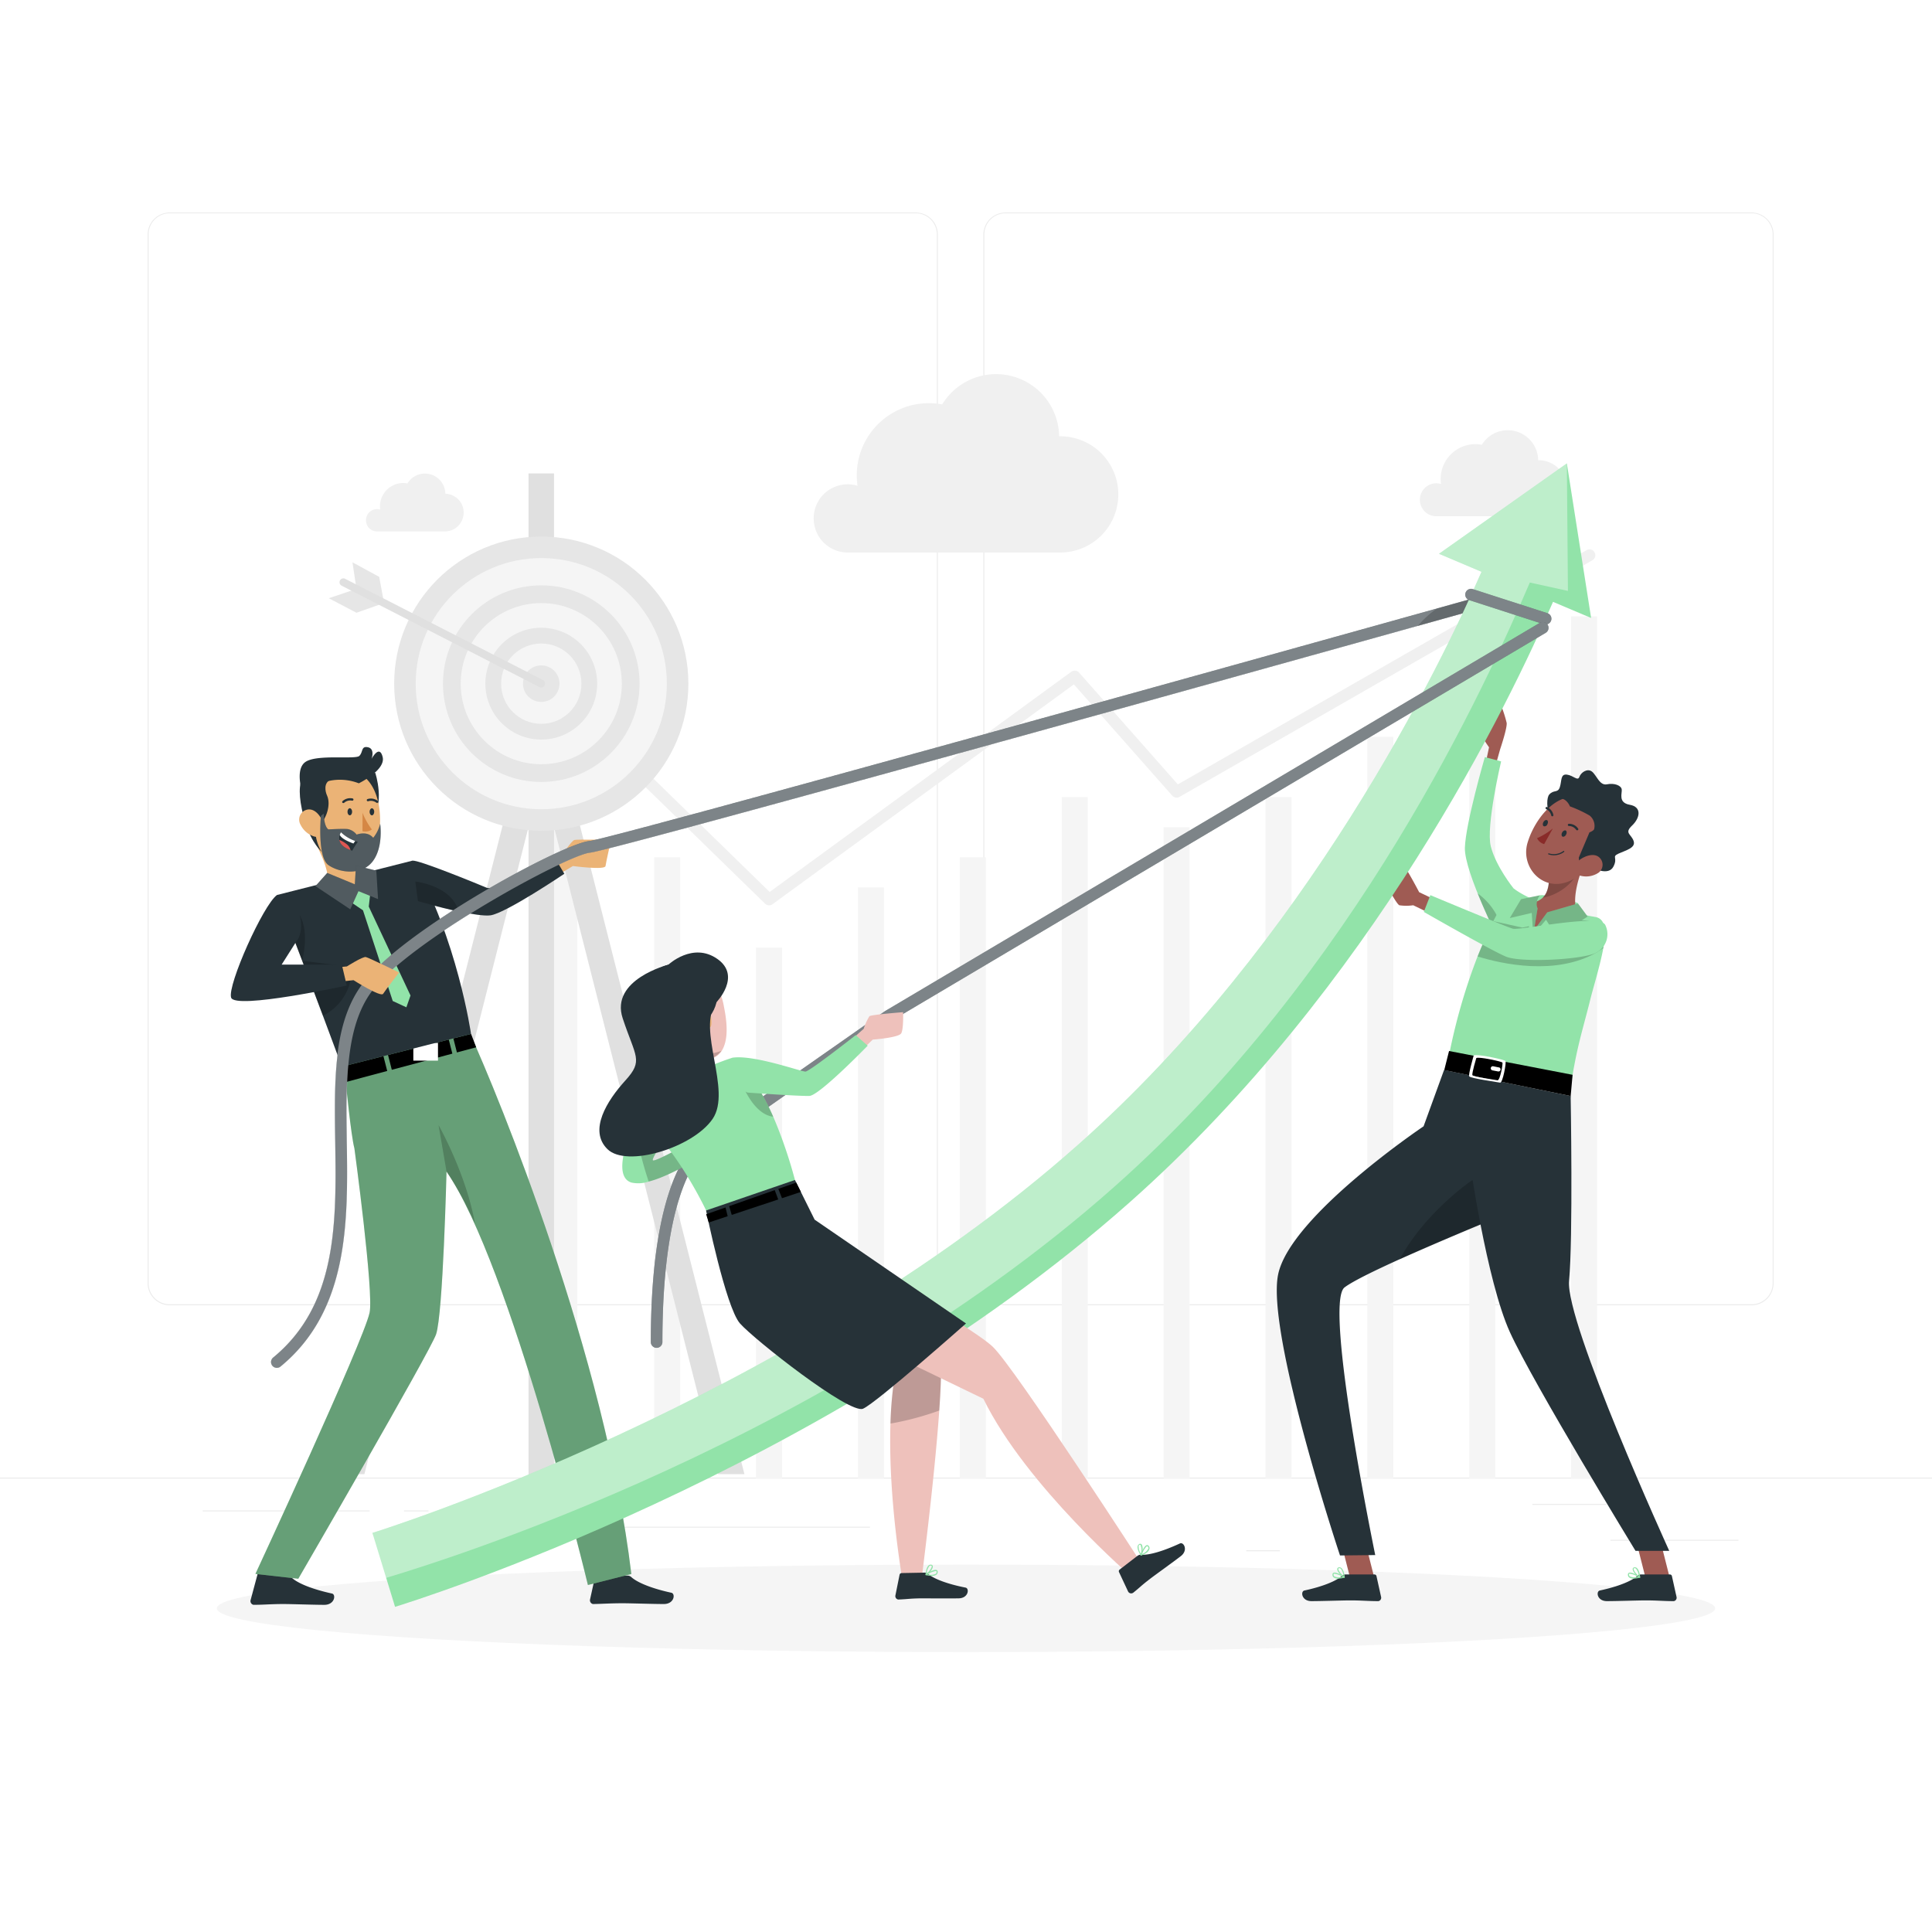 <svg class="animated" id="freepik_stories-team-goals" xmlns="http://www.w3.org/2000/svg" viewBox="0 0 500 500" version="1.1" xmlns:xlink="http://www.w3.org/1999/xlink" xmlns:svgjs="http://svgjs.com/svgjs"><style>svg#freepik_stories-team-goals:not(.animated) .animable {opacity: 0;}svg#freepik_stories-team-goals.animated #freepik--background-complete--inject-66 {animation: 1s 1 forwards cubic-bezier(.36,-0.01,.5,1.38) zoomOut,1.5s Infinite  linear floating;animation-delay: 0s,1s;}svg#freepik_stories-team-goals.animated #freepik--Shadow--inject-66 {animation: 1s 1 forwards cubic-bezier(.36,-0.01,.5,1.38) slideLeft;animation-delay: 0s;}svg#freepik_stories-team-goals.animated #freepik--character-1--inject-66 {animation: 1s 1 forwards cubic-bezier(.36,-0.01,.5,1.38) lightSpeedRight,1.5s Infinite  linear wind;animation-delay: 0s,1s;}svg#freepik_stories-team-goals.animated #freepik--character-3--inject-66 {animation: 1s 1 forwards cubic-bezier(.36,-0.01,.5,1.38) zoomIn,1.5s Infinite  linear wind;animation-delay: 0s,1s;}svg#freepik_stories-team-goals.animated #freepik--Arrow--inject-66 {animation: 1s 1 forwards cubic-bezier(.36,-0.01,.5,1.38) zoomIn,1.5s Infinite  linear floating;animation-delay: 0s,1s;}svg#freepik_stories-team-goals.animated #freepik--character-2--inject-66 {animation: 1s 1 forwards cubic-bezier(.36,-0.01,.5,1.38) lightSpeedLeft,1.5s Infinite  linear wind;animation-delay: 0s,1s;}            @keyframes zoomOut {                0% {                    opacity: 0;                    transform: scale(1.5);                }                100% {                    opacity: 1;                    transform: scale(1);                }            }                    @keyframes floating {                0% {                    opacity: 1;                    transform: translateY(0px);                }                50% {                    transform: translateY(-10px);                }                100% {                    opacity: 1;                    transform: translateY(0px);                }            }                    @keyframes slideLeft {                0% {                    opacity: 0;                    transform: translateX(-30px);                }                100% {                    opacity: 1;                    transform: translateX(0);                }            }                    @keyframes lightSpeedRight {              from {                transform: translate3d(50%, 0, 0) skewX(-20deg);                opacity: 0;              }              60% {                transform: skewX(10deg);                opacity: 1;              }              80% {                transform: skewX(-2deg);              }              to {                opacity: 1;                transform: translate3d(0, 0, 0);              }            }                    @keyframes wind {                0% {                    transform: rotate( 0deg );                }                25% {                    transform: rotate( 1deg );                }                75% {                    transform: rotate( -1deg );                }            }                    @keyframes zoomIn {                0% {                    opacity: 0;                    transform: scale(0.5);                }                100% {                    opacity: 1;                    transform: scale(1);                }            }                    @keyframes lightSpeedLeft {              from {                transform: translate3d(-50%, 0, 0) skewX(20deg);                opacity: 0;              }              60% {                transform: skewX(-10deg);                opacity: 1;              }              80% {                transform: skewX(2deg);              }              to {                opacity: 1;                transform: translate3d(0, 0, 0);              }            }        </style><g id="freepik--background-complete--inject-66" class="animable" style="transform-origin: 250px 228.23px;"><rect y="382.4" width="500" height="0.25" style="fill: rgb(235, 235, 235); transform-origin: 250px 382.525px;" id="elp01hs5ijsun" class="animable"></rect><rect x="416.78" y="398.49" width="33.12" height="0.25" style="fill: rgb(235, 235, 235); transform-origin: 433.34px 398.615px;" id="elk7er6273jo" class="animable"></rect><rect x="322.53" y="401.21" width="8.69" height="0.25" style="fill: rgb(235, 235, 235); transform-origin: 326.875px 401.335px;" id="elickginusi2d" class="animable"></rect><rect x="396.59" y="389.21" width="19.19" height="0.25" style="fill: rgb(235, 235, 235); transform-origin: 406.185px 389.335px;" id="elm4tvnu1333l" class="animable"></rect><rect x="52.46" y="390.89" width="43.19" height="0.25" style="fill: rgb(235, 235, 235); transform-origin: 74.055px 391.015px;" id="el0mix5bfeg6xl" class="animable"></rect><rect x="104.56" y="390.89" width="6.33" height="0.25" style="fill: rgb(235, 235, 235); transform-origin: 107.725px 391.015px;" id="el5sb00uvedz4" class="animable"></rect><rect x="131.47" y="395.11" width="93.68" height="0.25" style="fill: rgb(235, 235, 235); transform-origin: 178.31px 395.235px;" id="eljgwk9gd773" class="animable"></rect><path d="M237,337.8H43.91a5.71,5.71,0,0,1-5.7-5.71V60.66A5.71,5.71,0,0,1,43.91,55H237a5.71,5.71,0,0,1,5.71,5.71V332.09A5.71,5.71,0,0,1,237,337.8ZM43.91,55.2a5.46,5.46,0,0,0-5.45,5.46V332.09a5.46,5.46,0,0,0,5.45,5.46H237a5.47,5.47,0,0,0,5.46-5.46V60.66A5.47,5.47,0,0,0,237,55.2Z" style="fill: rgb(235, 235, 235); transform-origin: 140.46px 196.4px;" id="elyw51endib2o" class="animable"></path><path d="M453.31,337.8H260.21a5.72,5.72,0,0,1-5.71-5.71V60.66A5.72,5.72,0,0,1,260.21,55h193.1A5.71,5.71,0,0,1,459,60.66V332.09A5.71,5.71,0,0,1,453.31,337.8ZM260.21,55.2a5.47,5.47,0,0,0-5.46,5.46V332.09a5.47,5.47,0,0,0,5.46,5.46h193.1a5.47,5.47,0,0,0,5.46-5.46V60.66a5.47,5.47,0,0,0-5.46-5.46Z" style="fill: rgb(235, 235, 235); transform-origin: 356.75px 196.4px;" id="elzlbtv6s0c7" class="animable"></path><rect x="142.7" y="198.49" width="6.73" height="184.16" style="fill: rgb(245, 245, 245); transform-origin: 146.065px 290.57px;" id="el4whkt4lg1id" class="animable"></rect><rect x="169.31" y="221.87" width="6.73" height="160.78" style="fill: rgb(245, 245, 245); transform-origin: 172.675px 302.26px;" id="elsr9qas0igfo" class="animable"></rect><rect x="195.67" y="245.25" width="6.73" height="137.4" style="fill: rgb(245, 245, 245); transform-origin: 199.035px 313.95px;" id="elx5l7ph03f9d" class="animable"></rect><rect x="222.04" y="229.66" width="6.73" height="152.99" style="fill: rgb(245, 245, 245); transform-origin: 225.405px 306.155px;" id="elnkghbc79xp" class="animable"></rect><rect x="248.41" y="221.87" width="6.73" height="160.78" style="fill: rgb(245, 245, 245); transform-origin: 251.775px 302.26px;" id="el6mll8ugat34" class="animable"></rect><rect x="274.77" y="206.28" width="6.73" height="176.37" style="fill: rgb(245, 245, 245); transform-origin: 278.135px 294.465px;" id="el85nj6jb0bk6" class="animable"></rect><rect x="301.14" y="214.08" width="6.73" height="168.57" style="fill: rgb(245, 245, 245); transform-origin: 304.505px 298.365px;" id="elih3m434dpgq" class="animable"></rect><rect x="327.51" y="206.28" width="6.73" height="176.37" style="fill: rgb(245, 245, 245); transform-origin: 330.875px 294.465px;" id="el5utivhtb9n5" class="animable"></rect><rect x="353.87" y="190.69" width="6.73" height="191.95" style="fill: rgb(245, 245, 245); transform-origin: 357.235px 286.665px;" id="elytkm97hxrg" class="animable"></rect><rect x="380.24" y="175.11" width="6.73" height="207.54" style="fill: rgb(245, 245, 245); transform-origin: 383.605px 278.88px;" id="el9qncoa99aui" class="animable"></rect><rect x="406.6" y="159.52" width="6.73" height="223.13" style="fill: rgb(245, 245, 245); transform-origin: 409.965px 271.085px;" id="elj3x976algf" class="animable"></rect><path d="M199,234.3a1.52,1.52,0,0,1-1-.43l-56.34-54.93a1.5,1.5,0,0,1,2.1-2.15l55.43,54.05,78.07-57a1.51,1.51,0,0,1,2,.22L304.82,203l105.8-60.62a1.5,1.5,0,1,1,1.49,2.61L305.25,206.23a1.51,1.51,0,0,1-1.87-.31l-25.46-28.8-78,56.89A1.5,1.5,0,0,1,199,234.3Z" style="fill: rgb(240, 240, 240); transform-origin: 277.037px 188.241px;" id="el56e9ua0ksmr" class="animable"></path><polygon points="192.65 381.5 143.48 187.59 145.94 177.9 143.38 177.9 143.38 122.52 136.78 122.52 136.78 177.9 134.22 177.9 136.68 187.59 87.5 381.5 94.31 381.5 136.78 214.02 136.78 382.52 143.38 382.52 143.38 214.02 185.85 381.5 192.65 381.5" style="fill: rgb(224, 224, 224); transform-origin: 140.075px 252.52px;" id="el4gz01msx0jl" class="animable"></polygon><g id="el0f70gd1dj61k"><circle cx="140.08" cy="176.93" r="38.07" style="fill: rgb(230, 230, 230); transform-origin: 140.08px 176.93px; transform: rotate(-76.72deg);" class="animable" id="elqy00qvo7egd"></circle></g><circle cx="140.08" cy="176.93" r="32.5" style="fill: rgb(245, 245, 245); transform-origin: 140.08px 176.93px;" id="elnoxrpdlrns" class="animable"></circle><circle cx="140.08" cy="176.93" r="25.44" style="fill: rgb(230, 230, 230); transform-origin: 140.08px 176.93px;" id="el0ews4lhjnmy" class="animable"></circle><g id="elzcw7w2d4bv"><circle cx="140.08" cy="176.93" r="20.85" style="fill: rgb(245, 245, 245); transform-origin: 140.08px 176.93px; transform: rotate(-22.5deg);" class="animable" id="elgexozviuwx"></circle></g><g id="elbfvbrvdoc3"><circle cx="140.08" cy="176.93" r="14.47" style="fill: rgb(230, 230, 230); transform-origin: 140.08px 176.93px; transform: rotate(-76.72deg);" class="animable" id="el5vwpj31pi8r"></circle></g><g id="el1qsciaiepzj"><circle cx="140.08" cy="176.93" r="10.39" style="fill: rgb(245, 245, 245); transform-origin: 140.08px 176.93px; transform: rotate(-22.5deg);" class="animable" id="elts9lo9r2m2t"></circle></g><path d="M144.79,176.93a4.72,4.72,0,1,1-4.71-4.72A4.71,4.71,0,0,1,144.79,176.93Z" style="fill: rgb(230, 230, 230); transform-origin: 140.07px 176.93px;" id="ellu421dlpx4" class="animable"></path><polygon points="91.22 145.53 92.25 152.41 85.09 154.82 92.25 158.58 99.39 156.07 98.14 149.29 91.22 145.53" style="fill: rgb(230, 230, 230); transform-origin: 92.24px 152.055px;" id="elb4i8su62ppa" class="animable"></polygon><path d="M140.08,177.93a1.07,1.07,0,0,1-.46-.11L88.39,151.56a1,1,0,0,1,.91-1.78L140.53,176a1,1,0,0,1,.44,1.34A1,1,0,0,1,140.08,177.93Z" style="fill: rgb(224, 224, 224); transform-origin: 114.474px 163.807px;" id="el1aoymjcctxo" class="animable"></path><path d="M210.58,134.16a8.79,8.79,0,0,1,11.35-8.44,18.66,18.66,0,0,1,18.48-21.38,18.47,18.47,0,0,1,3.43.32,16.32,16.32,0,0,1,30.26,8.25h.28a15,15,0,1,1,0,30.08H219.14v0A8.81,8.81,0,0,1,210.58,134.16Z" style="fill: rgb(240, 240, 240); transform-origin: 250.005px 119.907px;" id="elu15gj3sq2uh" class="animable"></path><path d="M367.47,129.32a4.25,4.25,0,0,1,4.25-4.25,4.5,4.5,0,0,1,1.22.18,9.36,9.36,0,0,1-.1-1.3,9,9,0,0,1,10.66-8.85,7.87,7.87,0,0,1,14.58,4h.13a7.25,7.25,0,0,1,0,14.5H371.6A4.24,4.24,0,0,1,367.47,129.32Z" style="fill: rgb(240, 240, 240); transform-origin: 386.465px 122.471px;" id="ely73i2tocbe" class="animable"></path><path d="M94.72,134.61a2.85,2.85,0,0,1,2.86-2.85,2.81,2.81,0,0,1,.82.12,6.4,6.4,0,0,1-.07-.88,6.05,6.05,0,0,1,6-6,6,6,0,0,1,1.12.11,5.28,5.28,0,0,1,9.8,2.67h.09a4.88,4.88,0,0,1,0,9.75H97.5A2.85,2.85,0,0,1,94.72,134.61Z" style="fill: rgb(240, 240, 240); transform-origin: 107.359px 130.044px;" id="eloh1fjppxkqa" class="animable"></path></g><g id="freepik--Shadow--inject-66" class="animable" style="transform-origin: 250px 416.24px;"><ellipse id="freepik--path--inject-66" cx="250" cy="416.24" rx="193.89" ry="11.32" style="fill: rgb(245, 245, 245); transform-origin: 250px 416.24px;" class="animable"></ellipse></g><g id="freepik--character-1--inject-66" class="animable" style="transform-origin: 224.151px 284.317px;"><g id="freepik--group--inject-66" class="animable" style="transform-origin: 224.151px 284.317px;"><path d="M138.38,225.56l6.86-3.92s2.64-4.07,3.43-4.26,9.49,0,9.49,0-1.31,5.64-1.45,6.75-8.44,0-8.44,0l-6.72,4Z" style="fill: rgb(235, 179, 118); transform-origin: 148.27px 222.713px;" id="el0l47jbo764s" class="animable"></path><path d="M74.49,408l-7.18-1.43a.56.56,0,0,0-.55.44l-1.93,7.18a1,1,0,0,0,.73,1.13l.21,0c2.54,0,4.39-.2,7.57-.2,2,0,7.88.21,10.59.21s3.07-2.68,2-2.92c-5-1.09-8.72-2.59-10.31-4A1.58,1.58,0,0,0,74.49,408Z" style="fill: rgb(38, 50, 56); transform-origin: 75.653px 410.95px;" id="elq3ftf52yt19" class="animable"></path><path d="M162.36,407.76h-7.84a.55.55,0,0,0-.55.44L152.69,414a1,1,0,0,0,.74,1.12l.21,0c2.54-.05,4.38-.2,7.57-.2,2,0,7.88.2,10.59.2s3.06-2.67,1.95-2.92c-5-1.08-8.72-2.59-10.31-4A1.49,1.49,0,0,0,162.36,407.76Z" style="fill: rgb(38, 50, 56); transform-origin: 163.51px 411.44px;" id="elljp73a39nr" class="animable"></path><path d="M88.33,275.67l33.2-8.42c7.53,16.44,35.16,83.94,41.86,140.1l-11.24,2.85s-19.9-82.82-36.59-107c0,0-.89,36.76-2.7,42.11-1.49,4.4-35.66,63.27-35.66,63.27l-11.1-1.25S94,347.25,95.64,339.76c1.16-5.1-3.92-42.56-3.92-42.56-.89-3.34-2.23-17.17-2.23-17.17S88.49,276.36,88.33,275.67Z" style="fill: #92E3A9; transform-origin: 114.745px 338.725px;" id="elqistkx7n5b" class="animable"></path><g id="elmqakmjmhwqb"><path d="M115.57,303.22a92.26,92.26,0,0,1,7.35,13.42c-2.3-12.94-9.43-25.47-9.43-25.47Z" style="opacity: 0.2; isolation: isolate; transform-origin: 118.205px 303.905px;" class="animable" id="elvr7ohlv53wg"></path></g><g id="elaun4obt8s26"><path d="M88.33,275.67l33.2-8.42c7.53,16.44,35.16,83.94,41.86,140.1l-11.24,2.85s-19.9-82.82-36.59-107c0,0-.89,36.76-2.7,42.11-1.49,4.4-35.66,63.27-35.66,63.27l-11.1-1.25S94,347.25,95.64,339.76c1.16-5.1-3.92-42.56-3.92-42.56-.89-3.34-2.23-17.17-2.23-17.17S88.49,276.36,88.33,275.67Z" style="opacity: 0.3; isolation: isolate; transform-origin: 114.745px 338.725px;" class="animable" id="el4vejt0zztt6"></path></g><path d="M146.05,226.13s-15.14,10.22-19.13,10.76c-1.59.22-4.87-.32-8.26-1-5.14-1.1-10.5-2.64-10.5-2.64l-.67-5.07-.71-5.42c1.2-.4,16.86,6,19.2,7s17.47-8,17.47-8Z" style="fill: rgb(38, 50, 56); transform-origin: 126.415px 229.35px;" id="el1o7gdxtzwlw" class="animable"></path><polygon points="99.23 273.33 100.21 277.17 89.49 280.03 88.49 276.05 99.23 273.33" id="elmluytlp6bk8" class="animable" style="transform-origin: 94.35px 276.68px;"></polygon><polygon points="116.14 269.04 117.07 272.68 101.4 276.86 100.42 273.03 116.14 269.04" id="elkc4rmijh9c" class="animable" style="transform-origin: 108.745px 272.95px;"></polygon><polygon points="123.24 271.04 118.25 272.37 117.33 268.74 121.91 267.58 123.24 271.04" id="elpnjna0455yh" class="animable" style="transform-origin: 120.285px 269.975px;"></polygon><g id="el72ms7xjqtnu"><rect x="106.97" y="269.89" width="6.38" height="4.6" style="fill: rgb(255, 255, 255); transform-origin: 110.16px 272.19px; transform: rotate(165.77deg);" class="animable" id="elafey28qshed"></rect></g><path d="M121.9,267.57l-33.42,8.48c-1.63-4.41-3.29-8.85-4.91-13.18-1.19-3.17-2.36-6.28-3.5-9.29q-.43-1.16-.87-2.28l-1-2.66q-1.11-2.92-2.14-5.63l-1.84-4.81-.87-2.28-1.65-4.3,35.09-8.9C118.36,242.91,121.9,267.57,121.9,267.57Z" style="fill: rgb(38, 50, 56); transform-origin: 96.8px 249.385px;" id="elex80nr64ur9" class="animable"></path><path d="M84.44,230.76c3.61,1.73,10.27-1.32,10.27-1.32s2.21-2.44.89-3.52c-2.68.35-2.51-.53-3.48-1.9A7.89,7.89,0,0,1,91,221.18a16.06,16.06,0,0,1-.27-1.69L80.2,215.71C82.59,219.57,86.3,226.88,84.44,230.76Z" style="fill: rgb(235, 179, 118); transform-origin: 88.11px 223.501px;" id="eliex9l33ub2b" class="animable"></path><g id="ellkmgi2cj22"><path d="M83.4,219.16c1.9,5.05,6.56,5.2,8.72,4.86A7.89,7.89,0,0,1,91,221.18Z" style="opacity: 0.2; isolation: isolate; transform-origin: 87.76px 221.645px;" class="animable" id="elrxabsiwhh5"></path></g><path d="M97.12,200s2.75,8.3-1.22,12.35-6.66-11.82-6.66-11.82Z" style="fill: rgb(38, 50, 56); transform-origin: 93.644px 206.506px;" id="elgqovge21p6a" class="animable"></path><path d="M83.92,221.39a7.85,7.85,0,0,0,9.39,1.48A8.76,8.76,0,0,0,97.55,218c.1-.28.19-.58.27-.88,1.34-5.59.5-14.82-5.59-17.3a8.51,8.51,0,0,0-11.73,8.5C80.86,214.55,80.78,218.21,83.92,221.39Z" style="fill: rgb(235, 179, 118); transform-origin: 89.423px 211.493px;" id="eli0fd3ypvqu" class="animable"></path><path d="M89.93,210.09c0,.5.26.91.6.91s.59-.41.6-.91-.27-.92-.6-.92S89.93,209.58,89.93,210.09Z" style="fill: rgb(38, 50, 56); transform-origin: 90.53px 210.085px;" id="elkl63v8y6ncr" class="animable"></path><path d="M95.65,210.09c0,.51.27.92.6.92s.59-.42.6-.92-.28-.91-.6-.91S95.65,209.61,95.65,210.09Z" style="fill: rgb(38, 50, 56); transform-origin: 96.25px 210.095px;" id="elxwzjj24ka2j" class="animable"></path><path d="M93.83,210.34a17.83,17.83,0,0,0,2.41,4.33,2.91,2.91,0,0,1-2.43.45Z" style="fill: rgb(213, 135, 69); transform-origin: 95.025px 212.777px;" id="elcr5lt0w3hw" class="animable"></path><path d="M97.74,207.75a.34.34,0,0,1-.31,0,2.38,2.38,0,0,0-2.11-.4.29.29,0,0,1-.21-.55h0a2.92,2.92,0,0,1,2.66.47.29.29,0,0,1,.08.41h0A.52.52,0,0,1,97.74,207.75Z" style="fill: rgb(38, 50, 56); transform-origin: 96.412px 207.226px;" id="elko0as6p3gzb" class="animable"></path><path d="M88.8,207.82a.38.38,0,0,1-.16-.06.3.3,0,0,1,0-.42h0a2.94,2.94,0,0,1,2.63-.7.3.3,0,0,1,.2.36h0a.31.31,0,0,1-.37.21h0a2.35,2.35,0,0,0-2.06.58A.3.3,0,0,1,88.8,207.82Z" style="fill: rgb(38, 50, 56); transform-origin: 90.017px 207.201px;" id="el9cysntzcz4n" class="animable"></path><path d="M85.06,200.6l.6,1.15c-2,.77-1.5,3.13-1,4.18,1,2.26-.15,5.89-1.84,7.4,0,0-.11-1-.94-.72s-.35,5.46,1.41,7.86c0,0-2.59-2.13-4.25-7.51-1.53-5-1.89-9.17-.94-11.17Z" style="fill: rgb(38, 50, 56); transform-origin: 81.618px 210.535px;" id="eljshexhj8l4m" class="animable"></path><path d="M77.78,213.44a5.91,5.91,0,0,0,3.39,3c2,.66,3-1.07,2.6-3-.42-1.69-1.93-4.14-4-3.95A2.64,2.64,0,0,0,77.78,213.44Z" style="fill: rgb(235, 179, 118); transform-origin: 80.64px 213.031px;" id="elsbvueeahqo" class="animable"></path><path d="M85,223.89c2.94,2.06,8.67,2.73,11.48-1s1.91-9.72,1.91-9.72a9.33,9.33,0,0,1-1.8,3.66C95,214.91,92.3,216,92.3,216a3.89,3.89,0,0,0-2.3-1.44c-1.31-.13-5,.09-5,.09-1.18-.75-1.23-4.09-1.23-4.09l-.72.6S82.05,221.82,85,223.89Z" style="fill: rgb(38, 50, 56); transform-origin: 90.707px 218.062px;" id="el7a1uxuyt9t" class="animable"></path><path d="M92.86,202.72s7-3.4,6.17-6.8-2.87.48-2.87.48.94-2.58-.9-3S94,194.63,93,195.62s-10.7-.45-13.83,1.49-.74,8.65-.74,8.65A13.46,13.46,0,0,1,92.86,202.72Z" style="fill: rgb(38, 50, 56); transform-origin: 88.328px 199.546px;" id="elxi8d77vtcs" class="animable"></path><g id="elqyj5bwmzv4e"><path d="M85,223.89c2.94,2.06,8.67,2.73,11.48-1s1.91-9.72,1.91-9.72a9.33,9.33,0,0,1-1.8,3.66C95,214.91,92.3,216,92.3,216a3.89,3.89,0,0,0-2.3-1.44c-1.31-.13-5,.09-5,.09-1.18-.75-1.23-4.09-1.23-4.09l-.72.6S82.05,221.82,85,223.89Z" style="fill: rgb(255, 255, 255); opacity: 0.2; transform-origin: 90.707px 218.062px;" class="animable" id="elic7dngynjv"></path></g><path d="M92.6,217.9a18.4,18.4,0,0,0-1.45,2.27L90.7,220c-2-.73-2.72-1.73-2.88-2.63a2.84,2.84,0,0,1,.11-1.3,2.91,2.91,0,0,1,.31-.69,10.18,10.18,0,0,0,3.68,2.25C92.33,217.81,92.6,217.9,92.6,217.9Z" style="fill: rgb(38, 50, 56); transform-origin: 90.195px 217.775px;" id="eljjqd8it92lo" class="animable"></path><path d="M91.92,217.64l-.45.66c-1.9-.69-3.15-1.43-3.54-2.22a2.91,2.91,0,0,1,.31-.69A10.18,10.18,0,0,0,91.92,217.64Z" style="fill: rgb(255, 255, 255); transform-origin: 89.925px 216.845px;" id="el96js9kln4qo" class="animable"></path><path d="M90.7,220c-2-.73-2.72-1.73-2.88-2.63a7.15,7.15,0,0,1,2.09,1.26A2.57,2.57,0,0,1,90.7,220Z" style="fill: rgb(222, 87, 83); transform-origin: 89.26px 218.685px;" id="elqvuvu4vjeie" class="animable"></path><polygon points="96.03 229.45 95.44 234.63 106.24 257.64 105.17 260.69 101.64 259.06 93.94 235.59 88.28 231.76 92.4 229.5 96.03 229.45" style="fill: #92E3A9; transform-origin: 97.26px 245.07px;" id="elxa9ajj9yajl" class="animable"></polygon><polygon points="84.68 225.91 91.83 228.86 92.12 224.02 97.39 225.32 97.84 232.69 92.77 230.62 90.65 235.34 81.64 229.32 84.68 225.91" style="fill: rgb(38, 50, 56); transform-origin: 89.74px 229.68px;" id="el0tm6cvxosath" class="animable"></polygon><g id="els64retssam9"><polygon points="84.68 225.91 91.83 228.86 92.12 224.02 97.39 225.32 97.84 232.69 92.77 230.62 90.65 235.34 81.64 229.32 84.68 225.91" style="fill: rgb(255, 255, 255); opacity: 0.2; transform-origin: 89.74px 229.68px;" class="animable" id="elnxa9cnc13jl"></polygon></g><g id="elqatpozmxqq"><path d="M78.19,248.64q-1.11-2.92-2.14-5.63l-1.84-4.81-.87-2.28c1-.49,3.55-.2,4.26,1C80.2,241.46,78.19,248.64,78.19,248.64Z" style="opacity: 0.2; isolation: isolate; transform-origin: 76.136px 242.167px;" class="animable" id="ellgge9ao6g7k"></path></g><g id="elcyqgvku4q1"><path d="M90.72,253.72a13.37,13.37,0,0,1-7.15,9.15c-1.19-3.17-2.36-6.28-3.5-9.29q-.43-1.16-.87-2.28l-1-2.66,11.58,1.47Z" style="opacity: 0.2; isolation: isolate; transform-origin: 84.46px 255.755px;" class="animable" id="el2lj2aptjqib"></path></g><g id="elgb71fpwm92u"><path d="M118.66,235.85c-5.14-1.1-10.5-2.64-10.5-2.64l-.67-5.07S116.94,229.15,118.66,235.85Z" style="opacity: 0.2; isolation: isolate; transform-origin: 113.075px 231.995px;" class="animable" id="elyq8e8nptp"></path></g><path d="M71.69,354a1.5,1.5,0,0,1-1-2.66c16.69-13.7,16.37-35.17,16.06-55.94-.24-15.66-.46-30.46,6.91-40.52,10.34-14.14,51.93-36.57,58.82-37.21,4.93-.49,155.3-42.28,234.13-64.31a1.5,1.5,0,0,1,.81,2.89c-9.33,2.61-228.48,63.84-234.66,64.41-5.93.55-47.1,22.89-56.68,36-6.77,9.25-6.56,23.56-6.33,38.7.3,20.48.65,43.7-17.16,58.31A1.48,1.48,0,0,1,71.69,354Z" style="fill: rgb(38, 50, 56); transform-origin: 229.328px 253.653px;" id="elkibo6eo41yh" class="animable"></path><g id="el4tao28nyr3g"><g style="opacity: 0.4; isolation: isolate; transform-origin: 229.276px 253.673px;" class="animable" id="elshb8kas7n9"><path d="M387.47,156.24,366.91,162c-56.55,15.78-209,58.2-214.1,58.67-5.93.55-47.1,22.89-56.68,36-6.77,9.25-6.56,23.56-6.33,38.7.3,20.48.65,43.7-17.16,58.31a1.48,1.48,0,0,1-1,.34,1.5,1.5,0,0,1-1-2.66c16.69-13.7,16.37-35.17,16.06-55.94-.24-15.66-.46-30.46,6.91-40.52,10.34-14.14,51.93-36.57,58.82-37.21,4.64-.46,137.86-37.44,219.28-60.16l14.85-4.15a1.5,1.5,0,0,1,.81,2.89Z" style="fill: rgb(255, 255, 255); transform-origin: 229.276px 253.673px;" id="eld4z8jwkecmr" class="animable"></path></g></g><g id="el14ttkmu4unz"><path d="M387.47,156.24,366.91,162a26.8,26.8,0,0,1,4.9-4.48l14.85-4.15a1.5,1.5,0,0,1,.81,2.89Z" style="opacity: 0.2; isolation: isolate; transform-origin: 377.738px 157.657px;" class="animable" id="el5cqzd8zen0b"></path></g><path d="M81.91,250.8l7.86-.69s4.11-2.6,4.9-2.43,8.62,4,8.62,4-3.55,4.57-4.14,5.52-7.66-3.53-7.66-3.53l-7.79.83Z" style="fill: rgb(235, 179, 118); transform-origin: 92.6px 252.502px;" id="el7pisqmxh5p4" class="animable"></path><path d="M71.69,231.62c-3.57,2.55-12.87,23.34-11.88,26.55s29.93-3.12,29.93-3.12l-1.28-5.41H72.89l3.7-5.84s2.28-2.22.88-7.38C76.46,232.7,71.69,231.62,71.69,231.62Z" style="fill: rgb(38, 50, 56); transform-origin: 74.738px 245.349px;" id="elapk1o38gac" class="animable"></path></g></g><g id="freepik--character-3--inject-66" class="animable" style="transform-origin: 382.172px 298.495px;"><g id="freepik--group--inject-66" class="animable" style="transform-origin: 382.172px 298.495px;"><path d="M373.21,233.71l-5.93-2.81s-3-5.74-3.88-6.66-5.13,2.65-5.13,3.27,3.08,6.42,3.88,6.77a12.35,12.35,0,0,0,3.59,0l5.64,2.73Z" style="fill: rgb(159, 91, 83); transform-origin: 365.74px 230.55px;" id="elreqqak6bngp" class="animable"></path><path d="M387.05,198.14l1.19-4.25s1.88-5.54,1.68-6.82a33,33,0,0,0-1.42-4.45s-5.2,6.33-5.2,7.12,2.06,3.66,2.06,3.66l-1,4.74Z" style="fill: rgb(159, 91, 83); transform-origin: 386.617px 190.38px;" id="eldzkhgt2mdxn" class="animable"></path><path d="M391.62,229.8s-4.48-5.57-5.8-10.75,2.67-22,2.67-22l-4.21-1.12s-5,17.21-5.17,23.49,9.17,24.71,9.17,24.71Z" style="fill: #92E3A9; transform-origin: 385.364px 220.03px;" id="elpkopt57n40g" class="animable"></path><g id="elpdfwvq884rj"><path d="M388.91,241.36l-.64,2.73s-3.22-6.35-5.85-12.87a16.38,16.38,0,0,1,5.91,7.91A14.09,14.09,0,0,1,388.91,241.36Z" style="opacity: 0.2; isolation: isolate; transform-origin: 385.665px 237.655px;" class="animable" id="elb0d8ibtw8tn"></path></g><path d="M415.34,242a24.16,24.16,0,0,1-.42,3.46c-.46,2.5-1.24,5.45-2.13,8.7-.48,1.71-1,3.54-1.46,5.47-2.23,8.67-3.44,12.12-5.09,23.19l-31.65-7.51a151.78,151.78,0,0,1,7.79-27.75c.92-2.39,2-4.78,3.09-7.14a72.61,72.61,0,0,1,6.15-10.6s5.12,4.68,21.2,7.49C414.77,237.61,415.44,239.31,415.34,242Z" style="fill: #92E3A9; transform-origin: 394.97px 256.32px;" id="elorhqgiqq38g" class="animable"></path><g id="elwrf1dfnkekb"><path d="M411.36,238.39c0,1,3.79,5.76,3.56,7-.43.29-.94.61-1.52,1-10.71,6.23-24.76,3.07-31,1.14.92-2.39,3-6.78,4.08-9.14l7.51,1.67S406.27,237.26,411.36,238.39Z" style="opacity: 0.2; isolation: isolate; transform-origin: 398.665px 244.093px;" class="animable" id="eljc67lapewp"></path></g><path d="M398.49,231.71c1.15-.44,10.59,1.91,9.89,2.11s-4.22,11-9.15,10.19S394.39,233.27,398.49,231.71Z" style="fill: #92E3A9; transform-origin: 401.943px 237.854px;" id="elhh53gnohcer" class="animable"></path><polygon points="355.75 408.66 349.81 409.95 346.34 396.29 352.29 395 355.75 408.66" style="fill: rgb(159, 91, 83); transform-origin: 351.045px 402.475px;" id="ely7l2ivmihf" class="animable"></polygon><path d="M348.33,407.47h7.39a.52.52,0,0,1,.51.42l1.2,5.41a.89.89,0,0,1-.69,1.07l-.2,0c-2.39,0-4.13-.19-7.13-.19-1.85,0-7.43.19-10,.19s-2.88-2.52-1.84-2.75c4.69-1,8.22-2.44,9.72-3.78A1.43,1.43,0,0,1,348.33,407.47Z" style="fill: rgb(38, 50, 56); transform-origin: 347.233px 410.919px;" id="elf3h7snkvznq" class="animable"></path><path d="M346.32,408.54a1.85,1.85,0,0,1-1.17-.31.84.84,0,0,1-.3-.77.43.43,0,0,1,.24-.41c.68-.35,2.64.86,2.86,1a.13.13,0,0,1,.07.14.14.14,0,0,1-.11.12A7.18,7.18,0,0,1,346.32,408.54Zm-.91-1.26a.28.28,0,0,0-.18,0s-.09.05-.1.17a.59.59,0,0,0,.2.51,2.93,2.93,0,0,0,2.16.11A5.79,5.79,0,0,0,345.41,407.28Z" style="fill: #92E3A9; transform-origin: 346.432px 407.766px;" id="elb5ro1lw31uj" class="animable"></path><path d="M347.87,408.32h-.07c-.62-.34-1.84-1.68-1.72-2.32a.48.48,0,0,1,.47-.38.76.76,0,0,1,.61.19c.7.57.85,2.32.86,2.4a.14.14,0,0,1-.07.13A.08.08,0,0,1,347.87,408.32Zm-1.22-2.47h-.07c-.19,0-.2.11-.21.15-.08.4.7,1.41,1.32,1.88A3.37,3.37,0,0,0,347,406,.48.48,0,0,0,346.65,405.85Z" style="fill: #92E3A9; transform-origin: 347.046px 406.978px;" id="elmazgowprzr" class="animable"></path><path d="M406.5,283.65s-5.13,24.46-17.13,31a12.76,12.76,0,0,1-4.45,1.51s-12.17,5-22.69,9.73c-6.4,2.89-12.19,5.71-14.26,7.29-5.48,4.17,7.94,69.27,7.94,69.27l-9.12.1s-19.19-57.64-16-72.77,37.63-38.29,37.63-38.29l5.3-14.58Z" style="fill: rgb(38, 50, 56); transform-origin: 368.466px 339.73px;" id="elszof769cxp" class="animable"></path><g id="el51t01gi81dr"><path d="M389.37,314.68a12.76,12.76,0,0,1-4.45,1.51s-12.17,5-22.69,9.73c6.77-12.45,18.84-20.54,18.84-20.54Z" style="opacity: 0.2; isolation: isolate; transform-origin: 375.8px 315.65px;" class="animable" id="el5sh8q57xyd5"></path></g><polygon points="432.21 408.66 426.27 409.95 422.8 396.29 428.75 395 432.21 408.66" style="fill: rgb(159, 91, 83); transform-origin: 427.505px 402.475px;" id="elb537lzlzvrw" class="animable"></polygon><path d="M424.79,407.47h7.39a.52.52,0,0,1,.51.42l1.2,5.41a.89.89,0,0,1-.69,1.07l-.2,0c-2.39,0-4.13-.19-7.13-.19-1.85,0-7.43.19-10,.19s-2.88-2.52-1.84-2.75c4.69-1,8.22-2.44,9.72-3.78A1.43,1.43,0,0,1,424.79,407.47Z" style="fill: rgb(38, 50, 56); transform-origin: 423.693px 410.919px;" id="el52o79v93aq3" class="animable"></path><path d="M422.78,408.54a1.85,1.85,0,0,1-1.17-.31.84.84,0,0,1-.3-.77.43.43,0,0,1,.24-.41c.68-.35,2.64.86,2.86,1a.13.13,0,0,1,.07.14.14.14,0,0,1-.11.12A7.18,7.18,0,0,1,422.78,408.54Zm-.91-1.26a.28.28,0,0,0-.18,0s-.09.05-.1.17a.59.59,0,0,0,.2.51,2.93,2.93,0,0,0,2.16.11A5.79,5.79,0,0,0,421.87,407.28Z" style="fill: #92E3A9; transform-origin: 422.892px 407.766px;" id="eln0y2914bu1" class="animable"></path><path d="M424.33,408.32h-.07c-.62-.34-1.84-1.68-1.72-2.32a.48.48,0,0,1,.47-.38.76.76,0,0,1,.61.19c.7.57.85,2.32.86,2.4a.14.14,0,0,1-.07.13A.08.08,0,0,1,424.33,408.32Zm-1.22-2.47H423c-.19,0-.2.11-.21.15-.08.4.7,1.41,1.32,1.88a3.37,3.37,0,0,0-.72-1.9A.48.48,0,0,0,423.11,405.85Z" style="fill: #92E3A9; transform-origin: 423.506px 406.978px;" id="el2fx9fsrwg4w" class="animable"></path><path d="M408.55,236.89c-1.49,1-8.36.62-8.36.62L397,241l-.31-5.77s-2.15-.89-1.56-1.51a5.63,5.63,0,0,0,4.14-1.39c1.39-1.36,1.66-3.55,1.64-5.72,0,0,0-.06,0-.08h0l5.87-3,4.06-2.09C408.93,225.56,406.2,233.29,408.55,236.89Z" style="fill: rgb(159, 91, 83); transform-origin: 402.934px 231.22px;" id="elby12rlm14tt" class="animable"></path><g id="elj1vnx6q0pb"><path d="M408.72,224.9c-1.94,4.91-7,7.1-9.49,7.42,1.39-1.36,1.66-3.55,1.64-5.72a.28.28,0,0,0,0-.09l5.87-3C406.75,224.31,409,224.15,408.72,224.9Z" style="opacity: 0.2; isolation: isolate; transform-origin: 403.987px 227.915px;" class="animable" id="elofeiuxjc8j9"></path></g><path d="M412.45,224.7s3.81,2,5.08-.39-.54-2.53,1.33-3.39,4.53-1.46,3.92-3.27-2.5-2-.4-4,2.56-4.82-.58-5.37-1.94-3-2.1-4-1.92-1.7-3.83-1.3-2.71-2.43-3.89-3.31-2.81.2-3.24,1.39-1.56-.39-3.24-.59-1.29,1.57-1.81,3.22-1.55.58-2.75,1.94S399.63,216.27,412.45,224.7Z" style="fill: rgb(38, 50, 56); transform-origin: 412.242px 212.416px;" id="eloaw3yc8oq5" class="animable"></path><path d="M414.11,219c-2.87,4.5-4.5,7.47-7.72,8.93a9.57,9.57,0,0,1-1.34.5c-6.26,1.84-11.42-4.19-9.77-10.16a20.62,20.62,0,0,1,1.2-3.14c2.24-4.69,6.55-9.49,11.7-8.86a8.23,8.23,0,0,1,7.24,9.13A8.34,8.34,0,0,1,414.11,219Z" style="fill: rgb(159, 91, 83); transform-origin: 405.222px 217.49px;" id="el2zfk9lfkt8p" class="animable"></path><path d="M405.3,216c-.21.45-.66.65-.94.5s-.31-.64-.08-1.06.67-.65.94-.5S405.54,215.59,405.3,216Z" style="fill: rgb(38, 50, 56); transform-origin: 404.79px 215.722px;" id="el1poxv699rov" class="animable"></path><path d="M400.45,213.33a.76.76,0,0,1-.94.49c-.27-.16-.31-.63-.07-1.06s.66-.65.94-.49S400.68,212.92,400.45,213.33Z" style="fill: rgb(38, 50, 56); transform-origin: 399.945px 213.035px;" id="elnz9isqw84l" class="animable"></path><path d="M401.88,214.4a17.74,17.74,0,0,1-4.09,2.52,2.82,2.82,0,0,0,1.84,1.53Z" style="fill: rgb(137, 43, 41); transform-origin: 399.835px 216.425px;" id="el4fqety4m6wp" class="animable"></path><path d="M408.2,214.88a.3.3,0,0,1-.28-.11,2.28,2.28,0,0,0-1.82-1,.29.29,0,1,1,0-.57h0a2.82,2.82,0,0,1,2.31,1.23.28.28,0,0,1-.05.4h0A.35.35,0,0,1,408.2,214.88Z" style="fill: rgb(38, 50, 56); transform-origin: 407.114px 214.039px;" id="el3gbonwzpclc" class="animable"></path><path d="M400.8,221.13h0a4.39,4.39,0,0,0,4-.67.16.16,0,0,0,0-.21.15.15,0,0,0-.21,0h0a4.23,4.23,0,0,1-3.74.6.13.13,0,0,0-.18.09v0a.13.13,0,0,0,.09.18Z" style="fill: rgb(38, 50, 56); transform-origin: 402.749px 220.776px;" id="elfw3zrgtodym" class="animable"></path><path d="M400,209.18a.32.32,0,0,1,0-.17.29.29,0,0,1,.38-.14h0a2.86,2.86,0,0,1,1.64,2.07.29.29,0,0,1-.25.32h0a.29.29,0,0,1-.32-.25h0a2.31,2.31,0,0,0-1.32-1.61A.32.32,0,0,1,400,209.18Z" style="fill: rgb(38, 50, 56); transform-origin: 401.005px 210.053px;" id="el36uusewd9fe" class="animable"></path><path d="M404.12,206.69c1.46.18,2.18,2,2.18,2a32.68,32.68,0,0,1,5.1,2.38,3.44,3.44,0,0,1,1.18,3.43c-.05.48-1.23.92-1.23.92s-2.16,5.1-2.75,6.51l.3,4.71a24.91,24.91,0,0,0,9.17-10.33c3.41-7.1-10.82-13.35-10.82-13.35Z" style="fill: rgb(38, 50, 56); transform-origin: 411.359px 214.8px;" id="elgwv1ezblkfv" class="animable"></path><path d="M413.25,226.12a5.74,5.74,0,0,1-4.35.48c-1.93-.58-1.82-2.56-.39-3.83,1.28-1.1,3.85-2.19,5.34-.91A2.55,2.55,0,0,1,413.25,226.12Z" style="fill: rgb(159, 91, 83); transform-origin: 411.093px 224.054px;" id="el2lme5av6meh" class="animable"></path><path d="M408.38,233.82l-7.95,2.29L397,240.76l.93-5.69s-.85-1.31.56-3.36l-4.84,1-2.92,4.88,5.68-1.33.39,5.67,3.31-3.9,2.71,4.28,8.06-5.11Z" style="fill: #92E3A9; transform-origin: 400.805px 237.01px;" id="elh0v6uxkcx5f" class="animable"></path><g id="elbkj3hyv3r4o"><path d="M408.38,233.82l-7.95,2.29L397,240.76l.93-5.69s-.85-1.31.56-3.36l-4.84,1-2.92,4.88,5.68-1.33.39,5.67,3.31-3.9,2.71,4.28,8.06-5.11Z" style="opacity: 0.2; isolation: isolate; transform-origin: 400.805px 237.01px;" class="animable" id="elhljm2cxwwr"></path></g><polygon points="375.01 272 373.77 276.94 406.49 283.65 406.98 278.16 375.01 272" id="el29sz0tjbrlb" class="animable" style="transform-origin: 390.375px 277.825px;"></polygon><path d="M389.62,274.59c-.26-.37-7.54-1.94-8.23-1.42,0,0-1.41,4.87-1.17,5.38s7.32,1.5,8,1.64S389.88,275,389.62,274.59Zm-2,5c-.54-.11-6.36-.92-6.56-1.34s1-4.42,1-4.42c.57-.43,6.55.86,6.76,1.16S388.16,279.65,387.62,279.54Z" style="fill: rgb(255, 255, 255); transform-origin: 384.928px 276.629px;" id="eldao9ppkrmnq" class="animable"></path><path d="M387.9,276.25l-1.45-.3a.54.54,0,0,0-.62.38v0a.54.54,0,0,0,.42.68l1.45.28a.54.54,0,0,0,.21-1.06Z" style="fill: rgb(255, 255, 255); transform-origin: 387.076px 276.62px;" id="el0facemyb0oe6" class="animable"></path><path d="M406.49,283.65s.63,37-.41,47.8S432,401.36,432,401.36h-8.73s-26.45-43.28-32.51-56.6-10.54-45.1-10.54-45.1Z" style="fill: rgb(38, 50, 56); transform-origin: 406.11px 342.505px;" id="el5zngptpd4m" class="animable"></path><path d="M415.45,239.4c-1.35-3.06-22.08,1.47-23.95.94s-21.33-8.68-21.33-8.68L368.48,236s17.45,10,21.27,11.58,19.09.82,23-.87A5.38,5.38,0,0,0,415.45,239.4Z" style="fill: #92E3A9; transform-origin: 392.24px 240.052px;" id="el61kyncxochi" class="animable"></path></g></g><g id="freepik--Arrow--inject-66" class="animable" style="transform-origin: 254.08px 267.89px;"><path d="M411.78,159.93l-6.28-40-33.08,23.39,11,4.66c-10.62,24.34-45.07,95.65-104.35,148.23C203.38,363.36,97.44,396.4,96.38,396.72l5.86,19.13c4.5-1.38,111.08-34.58,190.14-104.71,63-55.88,98.42-129.58,109.54-155.38Z" style="fill: #92E3A9; transform-origin: 254.08px 267.89px;" id="elwdt09rhms1" class="animable"></path><g id="el3jmnixviti8"><path d="M405.78,152.93l-.28-33-33.08,23.39,11,4.66c-10.62,24.34-45.07,95.65-104.35,148.23C203.38,363.36,97.44,396.4,96.38,396.72l1.86,12.13c4.5-1.38,111.08-31.58,190.14-101.71,63-55.88,96.42-130.58,107.54-156.38Z" style="fill: rgb(255, 255, 255); opacity: 0.4; isolation: isolate; transform-origin: 251.08px 264.39px;" class="animable" id="elqal9cah0y3c"></path></g><path d="M400,161.62a1.47,1.47,0,0,1-.46-.07l-19.21-6.21a1.5,1.5,0,1,1,.92-2.85l19.21,6.2a1.5,1.5,0,0,1-.46,2.93Z" style="fill: rgb(38, 50, 56); transform-origin: 390.357px 157.004px;" id="elh8crhswcva" class="animable"></path><g id="elzn4538b4psm"><g style="opacity: 0.4; isolation: isolate; transform-origin: 390.357px 157.004px;" class="animable" id="eldkotv1m37y"><path d="M400,161.62a1.47,1.47,0,0,1-.46-.07l-19.21-6.21a1.5,1.5,0,1,1,.92-2.85l19.21,6.2a1.5,1.5,0,0,1-.46,2.93Z" style="fill: rgb(255, 255, 255); transform-origin: 390.357px 157.004px;" id="el1uqmnw98ugw" class="animable"></path></g></g></g><g id="freepik--character-2--inject-66" class="animable" style="transform-origin: 277.944px 287.47px;"><path d="M169.93,348.82a1.5,1.5,0,0,1-1.5-1.5c0-47.74,13.87-54,16.47-54.77L229,261.7l.1-.06L398.52,161.18a1.5,1.5,0,0,1,1.53,2.58L230.71,264.19l-44.31,31a1.59,1.59,0,0,1-.63.26c-.11,0-14.34,3.5-14.34,51.9A1.5,1.5,0,0,1,169.93,348.82Z" style="fill: rgb(38, 50, 56); transform-origin: 284.597px 254.902px;" id="eld42ayqfqalg" class="animable"></path><g id="el6ldo30mjh4k"><g style="opacity: 0.4; isolation: isolate; transform-origin: 284.597px 254.902px;" class="animable" id="elohtovnbsnw"><path d="M169.93,348.82a1.5,1.5,0,0,1-1.5-1.5c0-47.74,13.87-54,16.47-54.77L229,261.7l.1-.06L398.52,161.18a1.5,1.5,0,0,1,1.53,2.58L230.71,264.19l-44.31,31a1.59,1.59,0,0,1-.63.26c-.11,0-14.34,3.5-14.34,51.9A1.5,1.5,0,0,1,169.93,348.82Z" style="fill: rgb(255, 255, 255); transform-origin: 284.597px 254.902px;" id="eld1of6g0f65m" class="animable"></path></g></g><path d="M181.45,299.28s-7.71,5-13.57,6.51a8.42,8.42,0,0,1-4.49.25c-4.36-1.38-1.77-9.82.83-15.15.42-.87.84-1.65,1.23-2.31l7.62,4.71s-4.62,6.59-4.09,7,7.65-3.56,8-3.69S181.45,299.28,181.45,299.28Z" style="fill: #92E3A9; transform-origin: 171.249px 297.407px;" id="elc0ckeo92sgd" class="animable"></path><g id="elw7ea3vvvbnh"><path d="M181.45,299.28s-7.71,5-13.57,6.51a93.34,93.34,0,0,1-3.66-14.9c.42-.87.84-1.65,1.23-2.31l7.62,4.71s-4.62,6.59-4.09,7,7.65-3.56,8-3.69S181.45,299.28,181.45,299.28Z" style="opacity: 0.2; isolation: isolate; transform-origin: 172.835px 297.185px;" class="animable" id="el13ybcw19ngko"></path></g><path d="M219,270.26l4.52-4A15,15,0,0,1,225,263c.49-.41,8.72-1.05,8.72-1.05s.16,4.35-.49,5.48-7.37,1.62-7.37,1.62l-3.6,3.47Z" style="fill: rgb(238, 193, 187); transform-origin: 226.369px 267.235px;" id="elxpppsn4b6wf" class="animable"></path><path d="M243.08,365.05c-1.29,18.56-4.74,44.9-4.74,44.9l-4.44,1s-4.1-22.05-3.45-42.51a97.91,97.91,0,0,1,1.26-13.31s-15.38-5.91-26.06-11.2c-5.1-2.52-9.13-4.91-9.9-6.45-2.38-4.75,8.44-15.91,8.44-15.91.34.27,6.87,4.43,14.47,9.36,10.09,6.54,22.06,14.44,24,16.41C243.82,348.47,243.72,355.79,243.08,365.05Z" style="fill: rgb(238, 193, 187); transform-origin: 219.479px 366.26px;" id="elvf702dphpqc" class="animable"></path><g id="elhxsb85dxb"><path d="M243.08,365.05a75.15,75.15,0,0,1-12.63,3.37,97.91,97.91,0,0,1,1.26-13.31s-15.38-5.91-26.06-11.2l13-13c10.09,6.54,22.06,14.44,24,16.41C243.82,348.47,243.72,355.79,243.08,365.05Z" style="opacity: 0.2; isolation: isolate; transform-origin: 224.6px 349.665px;" class="animable" id="ela6rgvty85ne"></path></g><path d="M208.46,318.47s42.67,24.53,48.47,30.07,39.28,57.31,39.28,57.31l-2.82,2.69S265.59,384.68,254.5,362l-46-22.23Z" style="fill: rgb(238, 193, 187); transform-origin: 252.335px 363.505px;" id="el9fi4fu2ey5n" class="animable"></path><path d="M176,273.18a1.19,1.19,0,0,0,.22.12,9,9,0,0,0,3.4,1.11c3.48.31,5.72-.47,7-2.21h0c1.78-2.58,1.74-6.7.76-11.55a18.55,18.55,0,0,0-1.87-5.56s0-.07,0-.08l-.12-.2a6.72,6.72,0,0,0-5.47-3.38,13.37,13.37,0,0,0-2.93.08C167.49,252.74,168,268.76,176,273.18Z" style="fill: rgb(238, 193, 187); transform-origin: 178.992px 262.93px;" id="elak54yil6x0e" class="animable"></path><g id="elns15m1hydke"><path d="M176.26,273.3a8.74,8.74,0,0,0,3.39,1c3.47.31,5.7-.59,7-2.34a9.67,9.67,0,0,1-6.11.35A5,5,0,0,0,176.26,273.3Z" style="opacity: 0.2; isolation: isolate; transform-origin: 181.455px 273.16px;" class="animable" id="elvxsdm2errz"></path></g><path d="M175.62,281.12c-.83,2.68,2.6,4.1,2.6,4.1,6-2,7.35-4.93,7.35-4.93-4.6-3-2.58-9.94-2.58-9.94l-1,.4-7,.74s1.59,3.83,1.77,4.69v0C177.64,280.69,175.62,281.12,175.62,281.12Z" style="fill: rgb(235, 179, 118); transform-origin: 180.28px 277.785px;" id="elhu8y45o84zf" class="animable"></path><path d="M185.57,255s1.46,6.61-4.47,10.36c0,0-1.75,7.33-5.74,8-5.44.9-11.33-6.19-10.55-14.37C165.83,248.41,181.25,245.4,185.57,255Z" style="fill: rgb(38, 50, 56); transform-origin: 175.235px 261.32px;" id="elaotkmjj0ngv" class="animable"></path><path d="M184,263c-.15-1-1.23-2.68-2.82-2.21s-2,4.74,2.26,5.09C184.09,266,184.35,265.2,184,263Z" style="fill: rgb(235, 179, 118); transform-origin: 182.108px 263.3px;" id="elkpkl5e6c76" class="animable"></path><path d="M294.35,402.67l-4.6,3.54a.54.54,0,0,0-.15.65l2.34,5a.89.89,0,0,0,1.19.42,1,1,0,0,0,.17-.1c1.86-1.49,1.92-1.72,4.29-3.54,1.45-1.12,6-4.36,8-5.91s.74-3.74-.22-3.29c-4.32,2-8,3.07-10,2.92A1.47,1.47,0,0,0,294.35,402.67Z" style="fill: rgb(38, 50, 56); transform-origin: 298.101px 405.874px;" id="el4kzid58srwb" class="animable"></path><path d="M295.35,402.58a.14.14,0,0,1-.19-.18c.09-.24.91-2.39,1.65-2.52a.43.43,0,0,1,.44.17.85.85,0,0,1,.23.79,1.82,1.82,0,0,1-.73,1A6.9,6.9,0,0,1,295.35,402.58Zm.21-.41a2.91,2.91,0,0,0,1.64-1.4.58.58,0,0,0-.16-.53c-.08-.08-.15-.1-.18-.07a.38.38,0,0,0-.17.08A5.9,5.9,0,0,0,295.56,402.17Z" style="fill: #92E3A9; transform-origin: 296.325px 401.232px;" id="elqxs1k9tyy8" class="animable"></path><path d="M295.34,402.63a.16.16,0,0,1-.13-.06c0-.07-1-1.54-.79-2.42a.82.82,0,0,1,.37-.52.48.48,0,0,1,.6,0c.49.43.34,2.22.05,2.87l-.05.05Zm-.67-2.46a3.44,3.44,0,0,0,.59,1.94,3.3,3.3,0,0,0-.1-2.28s-.11-.11-.25,0l-.06,0A.55.55,0,0,0,294.67,400.17Z" style="fill: #92E3A9; transform-origin: 295.05px 401.077px;" id="elj7uhplcfzql" class="animable"></path><path d="M239.12,407l-5.81.11a.54.54,0,0,0-.5.43l-1.09,5.41a.89.89,0,0,0,.71,1,.68.68,0,0,0,.2,0c2.37-.09,2.56-.24,5.55-.3,1.84,0,7.39.05,9.93,0s2.82-2.57,1.78-2.78c-4.69-.92-8.22-2.26-9.74-3.57A1.45,1.45,0,0,0,239.12,407Z" style="fill: rgb(38, 50, 56); transform-origin: 241.084px 410.475px;" id="elowgmw037l3m" class="animable"></path><path d="M239.64,407.64a.13.13,0,0,1-.11-.12.12.12,0,0,1,.06-.14c.21-.14,2.14-1.38,2.82-1.05a.44.44,0,0,1,.26.4.86.86,0,0,1-.29.77,1.77,1.77,0,0,1-1.16.33A7,7,0,0,1,239.64,407.64Zm.41-.21a2.91,2.91,0,0,0,2.15-.15.58.58,0,0,0,.18-.52c0-.11-.06-.16-.09-.16a.43.43,0,0,0-.19,0A5.91,5.91,0,0,0,240.05,407.43Z" style="fill: #92E3A9; transform-origin: 241.102px 407.054px;" id="elt8hamsch5to" class="animable"></path><path d="M239.6,407.67a.13.13,0,0,1-.07-.13c0-.08.11-1.82.8-2.41a.76.76,0,0,1,.61-.19.47.47,0,0,1,.47.37c.13.63-1,2-1.67,2.34h-.07A.1.1,0,0,1,239.6,407.67Zm.92-2.37a3.46,3.46,0,0,0-.68,1.91c.62-.48,1.37-1.51,1.28-1.9,0,0,0-.14-.21-.14h-.07A.48.48,0,0,0,240.52,405.3Z" style="fill: #92E3A9; transform-origin: 240.475px 406.302px;" id="el2bmrxn5obqt" class="animable"></path><path d="M207.27,311.9l-21.17,8.89c-8.75-21.75-20.65-32.21-20.65-32.21,8.48-10.17,24.14-14.85,24.14-14.85a27.83,27.83,0,0,1,5.91,6.64,59.51,59.51,0,0,1,4.6,8.59A121,121,0,0,1,207.27,311.9Z" style="fill: #92E3A9; transform-origin: 186.36px 297.26px;" id="elpkhll663yy" class="animable"></path><path d="M185.37,259.42s6.65-6.78.28-11.25-12.69,1.5-12.69,1.5-15.13,3.81-11.81,13.86,5.44,10.88.69,16.1-9.59,12.92-4.63,17.77,22.06-.35,27.19-7.79S180.19,266.4,185.37,259.42Z" style="fill: rgb(38, 50, 56); transform-origin: 171.768px 272.897px;" id="elj316vsep9k" class="animable"></path><path d="M205.73,305.38l-23,7.89s5.09,25.05,8.78,29.24,28.36,23.59,31.85,22.06S250,342.51,250,342.51l-39.17-26.86Z" style="fill: rgb(38, 50, 56); transform-origin: 216.365px 335.018px;" id="elv0uxbxcx2h" class="animable"></path><polygon points="202.38 310.09 207.27 308.47 206.06 306.05 201.43 307.68 202.38 310.09" id="el4hcbhq38sjr" class="animable" style="transform-origin: 204.35px 308.07px;"></polygon><polygon points="187.76 312.49 182.75 314.25 183.42 316.39 188.32 314.76 187.76 312.49" id="ela0w20yyrqbl" class="animable" style="transform-origin: 185.535px 314.44px;"></polygon><polygon points="189.37 314.41 201.4 310.42 200.5 308 188.71 312.15 189.37 314.41" id="elz7idhe4lefd" class="animable" style="transform-origin: 195.055px 311.205px;"></polygon><g id="el0a8fwqhz8c2"><path d="M200.1,289c-5.06-.59-7.91-8.2-7.91-8.2a27.68,27.68,0,0,1,3.31-.39A59.51,59.51,0,0,1,200.1,289Z" style="opacity: 0.2; isolation: isolate; transform-origin: 196.145px 284.705px;" class="animable" id="elw1kzojt0v49"></path></g><path d="M189.59,273.73c5.5-.82,17.8,3.64,18.87,3.59s13-9.43,13-9.43l3.1,2.73s-12.5,12.89-15.07,13-16-.86-16-.86-3.29-1.17-3.92-4.14A10.36,10.36,0,0,1,189.59,273.73Z" style="fill: #92E3A9; transform-origin: 206.924px 275.759px;" id="el54l8e49eybi" class="animable"></path></g><defs>     <filter id="active" height="200%">         <feMorphology in="SourceAlpha" result="DILATED" operator="dilate" radius="2"></feMorphology>                <feFlood flood-color="#32DFEC" flood-opacity="1" result="PINK"></feFlood>        <feComposite in="PINK" in2="DILATED" operator="in" result="OUTLINE"></feComposite>        <feMerge>            <feMergeNode in="OUTLINE"></feMergeNode>            <feMergeNode in="SourceGraphic"></feMergeNode>        </feMerge>    </filter>    <filter id="hover" height="200%">        <feMorphology in="SourceAlpha" result="DILATED" operator="dilate" radius="2"></feMorphology>                <feFlood flood-color="#ff0000" flood-opacity="0.5" result="PINK"></feFlood>        <feComposite in="PINK" in2="DILATED" operator="in" result="OUTLINE"></feComposite>        <feMerge>            <feMergeNode in="OUTLINE"></feMergeNode>            <feMergeNode in="SourceGraphic"></feMergeNode>        </feMerge>            <feColorMatrix type="matrix" values="0   0   0   0   0                0   1   0   0   0                0   0   0   0   0                0   0   0   1   0 "></feColorMatrix>    </filter></defs></svg>